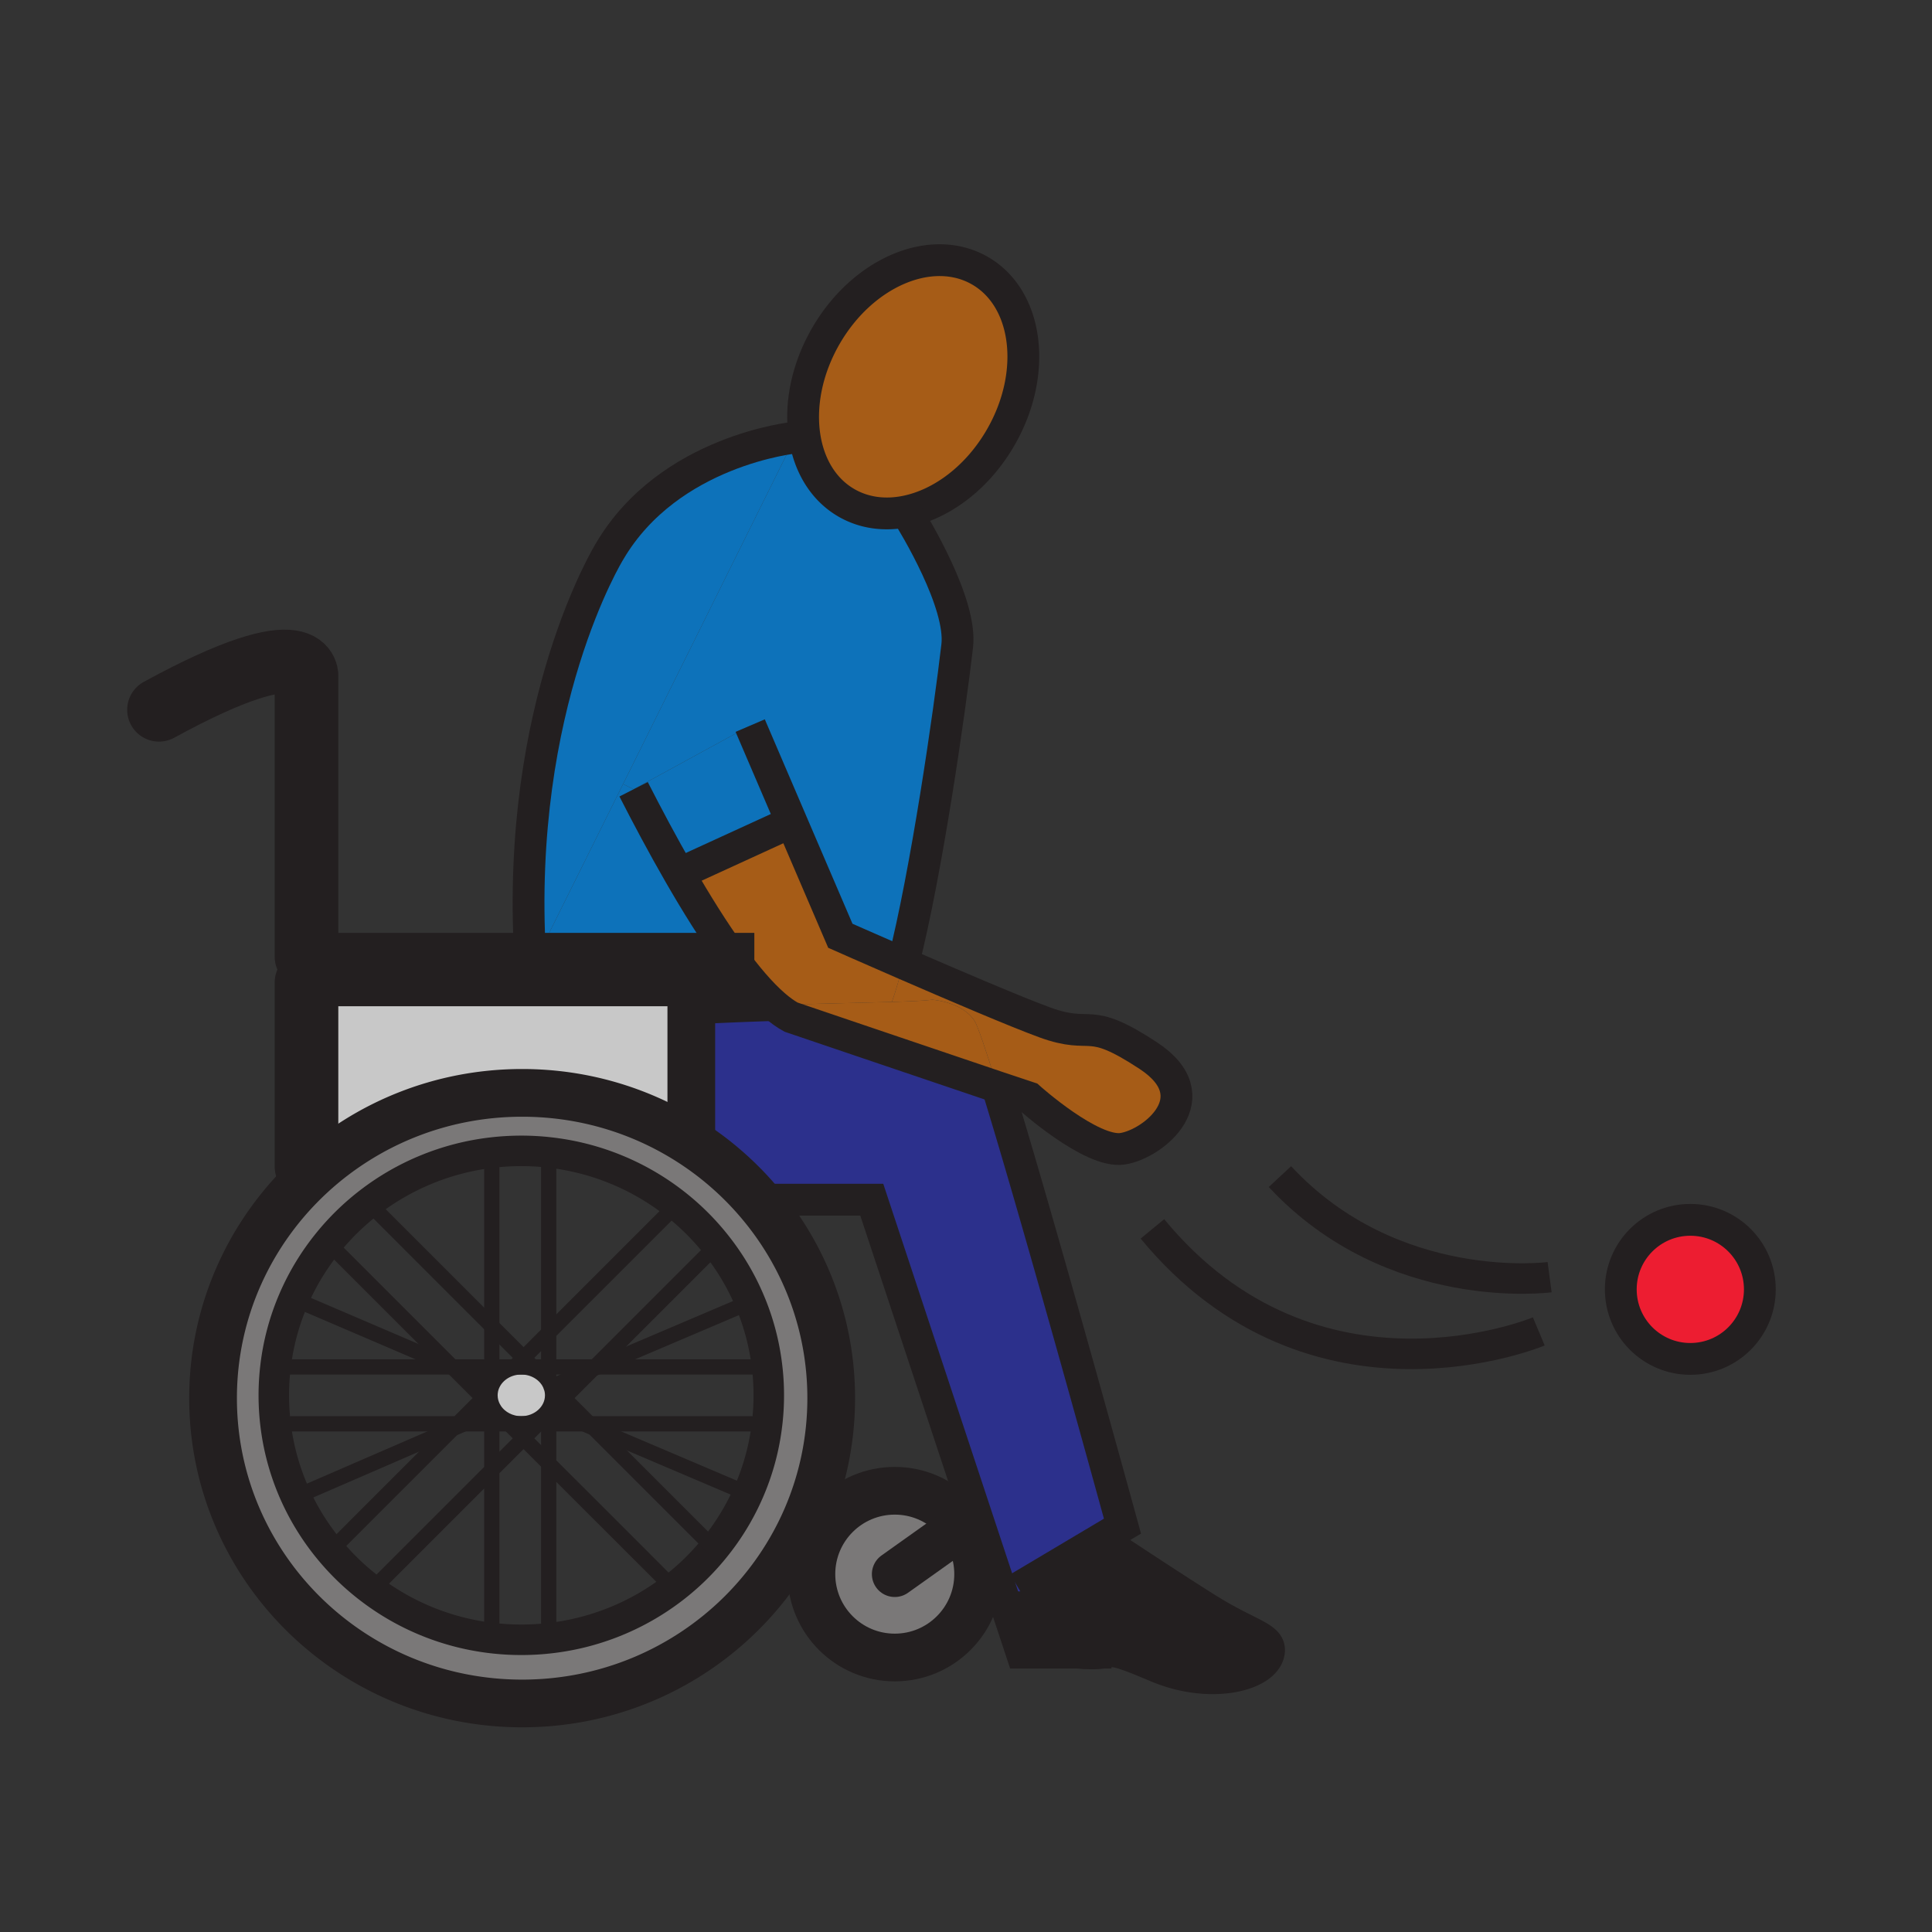 <?xml version="1.0"?><svg xmlns="http://www.w3.org/2000/svg" width="850.394" height="850.394" viewBox="0 0 850.394 850.394" overflow="visible"><rect x="0" y="0" width="850.394" height="850.394" fill="#333333" stroke="none"/><path d="M321.53 421.12h-85.01l37.74-76.02 4.63 2.3c6.05 11.85 12.89 24.72 20.08 37.2 7.47 13 15.32 25.59 23.02 36.19l-.46.33z" fill="#0d72ba"></path><path d="M340.77 442.38c-5.96-5.18-12.32-12.689-18.78-21.59-7.7-10.6-15.55-23.19-23.02-36.19l1.03-.6 48-22 .41-.18 21.48 50.07s12.08 5.35 27.69 12.14c-1.67 6.57-3.34 12.331-4.99 16.98-13.2.4-31.73.73-51.82 1.37z" fill="#a65c17" class="aac-skin-fill"></path><path d="M533.41 709.4c16.8 10.22 25.76 11.319 25.149 17.449-1.01 10.431-25.31 16.98-49.649 6.61-19-8.09-18.641-6.8-23.601-6.03h-10.64c-25.47-2.449-20.58-17.26-20.84-27.1l-2.04-3.43 34.69-20.631 2.649 4.45c.002.002 32.252 21.352 44.282 28.682z" fill="#231f20"></path><path d="M451.79 696.9l2.04 3.43c.26 9.84-4.63 24.65 20.84 27.1h-24.99l-65.96-199.37H336.7l-2.95.65a135.878 135.878 0 0 0-29.46-25.77v-59.01c12.19-.68 24.61-1.17 36.48-1.55 2.56 2.23 5.04 4.03 7.42 5.32 0 0 62.03 21.05 90.82 30.76 18.73 60.71 55.061 193.29 55.061 193.29l-7.59 4.52-34.691 20.63z" fill="#2c308c"></path><path d="M393.84 656.18c20.27 0 36.7 16.42 36.7 36.69 0 20.28-16.43 36.7-36.7 36.7s-36.69-16.42-36.69-36.7c0-20.27 16.42-36.69 36.69-36.69z" fill="#7a7878"></path><path d="M241.52 608.13c.43.71.79 1.47 1.07 2.26.42 1.19.64 2.46.64 3.78 0 6.91-6.17 12.53-13.78 12.53-4.91 0-9.22-2.351-11.65-5.87-.23-.33-.44-.67-.63-1.021l-.01-.01c-.94-1.7-1.47-3.609-1.47-5.63 0-.64.05-1.28.16-1.89.17-1.07.5-2.09.96-3.05 2.1-4.45 6.97-7.57 12.64-7.57 5.2.001 9.72 2.611 12.07 6.471zM304.29 443.93v59.011c-21.39-13.851-46.97-21.9-74.46-21.9-35.81 0-68.39 13.66-92.69 36l-2.23-3.521v-81.11h169.38v11.52z" fill="#c8c8c8"></path><path d="M304.29 502.94a135.851 135.851 0 0 1 29.46 25.77c20.04 23.4 32.12 53.66 32.12 86.7 0 74.21-60.91 134.39-136.04 134.39-75.15 0-136.05-60.18-136.05-134.39 0-38.84 16.69-73.83 43.36-98.37 24.3-22.34 56.88-36 92.69-36 27.49 0 53.07 8.05 74.46 21.9zm-62.77 218.17c20.57-2.23 39.4-10.13 54.89-22.061a107.828 107.828 0 0 0 17.94-17.47 106.627 106.627 0 0 0 14.86-24.13 105.12 105.12 0 0 0 8.43-30.681c.5-4.13.75-8.34.75-12.6s-.25-8.46-.75-12.58c-1.16-9.97-3.72-19.53-7.47-28.47a106.252 106.252 0 0 0-14.74-25.01 107.83 107.83 0 0 0-17.66-17.75 109.115 109.115 0 0 0-56.25-23.13c-3.96-.44-7.98-.66-12.06-.66-4.4 0-8.73.26-12.99.76a109.109 109.109 0 0 0-54.21 22.15 108.304 108.304 0 0 0-17.9 17.52 106.792 106.792 0 0 0-15.03 24.72c-4.08 9.37-6.85 19.42-8.07 29.94-.49 4.1-.74 8.28-.74 12.51 0 4.24.25 8.42.74 12.53 1.32 11.319 4.43 22.1 9.03 32.069a107.193 107.193 0 0 0 15.17 23.91c5.36 6.41 11.46 12.2 18.18 17.221a109.002 109.002 0 0 0 52.49 21.069c4.37.53 8.82.8 13.33.8 4.08.003 8.1-.217 12.06-.657z" fill="#7a7878"></path><path d="M398.8 225.12c-9.17 1.86-18.27.78-26.14-3.73-10.2-5.85-16.48-16.42-18.47-28.93-2.17-13.65.74-29.61 9.18-44.33 16.19-28.24 46.58-41.24 67.91-29.02 21.31 12.22 25.47 45.02 9.279 73.26-10.209 17.82-26.079 29.58-41.759 32.75z" fill="#a65c17" class="aac-skin-fill"></path><path d="M354.19 192.46c1.99 12.51 8.27 23.08 18.47 28.93 7.87 4.51 16.97 5.59 26.14 3.73 3.83 6.12 24.69 40.43 22.53 59.15-3.45 29.72-13.55 99.69-23.75 139.76-15.61-6.79-27.69-12.14-27.69-12.14l-21.48-50.07-18.2-42.44-51.32 28.02-4.63-2.3 75.7-152.49 4.23-.15z" fill="#0d72ba"></path><path d="M744.02 536.93c16.91 0 30.601 13.69 30.601 30.601s-13.69 30.609-30.601 30.609c-16.909 0-30.609-13.699-30.609-30.609s13.699-30.601 30.609-30.601z" fill="#ed1d31"></path><path d="M505.43 464.64c27.641 18.16 2.42 38.891-11.3 41-13.7 2.11-41.11-22.489-41.11-22.489-1.38-.44-6.59-2.19-14.01-4.69-4.939-15.99-8.649-27-10.149-29.27-5.51-8.29-18.48-9.15-18.48-9.15-3.12.42-9.37.71-17.79.97 1.65-4.649 3.32-10.41 4.99-16.98 21.54 9.36 49.79 21.451 62.34 26.01 21.639 7.869 17.889-3.561 45.509 14.599z" fill="#a65c17" class="aac-skin-fill"></path><path d="M392.59 441.01c8.42-.26 14.67-.55 17.79-.97 0 0 12.97.86 18.48 9.15 1.5 2.27 5.21 13.279 10.149 29.27-28.79-9.71-90.82-30.76-90.82-30.76-2.38-1.29-4.86-3.09-7.42-5.32 20.091-.64 38.621-.97 51.821-1.37z" fill="#a65c17" class="aac-skin-fill"></path><path d="M349.96 192.61l-75.7 152.49-37.74 76.02h-3.17c-6.54-111.22 34.96-178.4 34.96-178.4 26.23-44.71 81.65-50.11 81.65-50.11zM330.21 319.38l18.2 42.44-.41.18-48 22-1.03.6c-7.19-12.48-14.03-25.35-20.08-37.2l51.32-28.02z" fill="#0d72ba"></path><path d="M236.52 421.12l-2.8 5.64c-.14-1.89-.26-3.77-.37-5.64h3.17z" fill="#fff"></path><g fill="none" stroke="#231f20"><path d="M333.75 528.71c20.04 23.4 32.12 53.66 32.12 86.7 0 74.21-60.91 134.39-136.04 134.39-75.15 0-136.05-60.18-136.05-134.39 0-38.84 16.69-73.83 43.36-98.37 24.3-22.34 56.88-36 92.69-36 27.49 0 53.07 8.05 74.46 21.9a135.878 135.878 0 0 1 29.46 25.77z" stroke-width="21"></path><path d="M337.64 601.59c.5 4.12.75 8.32.75 12.58s-.25 8.47-.75 12.6a105.129 105.129 0 0 1-8.43 30.681 106.627 106.627 0 0 1-14.86 24.13 107.867 107.867 0 0 1-17.94 17.47 109.096 109.096 0 0 1-54.89 22.061c-3.96.439-7.98.659-12.06.659-4.51 0-8.96-.27-13.33-.8a109.012 109.012 0 0 1-52.49-21.069 107.905 107.905 0 0 1-18.18-17.221 107.216 107.216 0 0 1-15.17-23.91c-4.6-9.97-7.71-20.75-9.03-32.069-.49-4.11-.74-8.29-.74-12.53 0-4.229.25-8.41.74-12.51a105.273 105.273 0 0 1 8.07-29.94c3.88-8.93 8.96-17.239 15.03-24.72 5.26-6.5 11.27-12.39 17.9-17.52a109.1 109.1 0 0 1 54.21-22.15c4.26-.5 8.59-.76 12.99-.76 4.08 0 8.1.22 12.06.66 21.17 2.3 40.51 10.6 56.25 23.13a107.83 107.83 0 0 1 17.66 17.75c6 7.59 10.98 15.989 14.74 25.01a104.859 104.859 0 0 1 7.47 28.468z" stroke-width="13.429"></path><path stroke-width="6.714" d="M120.12 601.66h216.89M120.12 626.7h216.89M216.47 607.7V506.66M216.47 717.89v-95.16M241.52 609.01V506.66M241.52 723.53V621.46M315.43 548.11l-53.55 53.55-.91.91-12.81 12.82-5.32 5.31-1.32 1.32-4.68 4.68-6.4 6.4-13.97 13.97-52.83 52.83M216.47 611.66l-.62.62-3.1 3.11-11.32 11.31-2.16 2.16-53.81 53.82M297.77 530.36l-56.25 56.26-11.07 11.07-3.97 3.97"></path><path stroke-width="6.714" d="M224.04 626.7l6.4 6.4 11.08 11.08 54.87 54.85M144.37 547.01l54.52 54.52.13.13 13.73 13.73 4.41 4.41M243.78 611.01l4.38 4.38 11.31 11.31 1.87 1.87 53.01 53.01M162.28 529.51l54.19 54.2 13.98 13.98 3.97 3.97"></path><path stroke-width="6.714" d="M242.84 620.7l14.1 6 4.4 1.87 67.86 28.88M129.34 571.72l69.55 29.81.31.13 17.29 7.41M217.8 620.83l-13.54 5.87-4.99 2.16-68.96 29.9M330.16 573.12l-67.06 28.54-2.13.91-18.38 7.82"></path><path d="M242.59 610.39c.42 1.19.64 2.46.64 3.78 0 6.91-6.17 12.53-13.78 12.53-4.91 0-9.22-2.351-11.65-5.87-.23-.33-.44-.67-.63-1.021l-.01-.01c-.94-1.7-1.47-3.609-1.47-5.63 0-.64.05-1.28.16-1.89.17-1.07.5-2.09.96-3.05 2.1-4.45 6.97-7.57 12.64-7.57 5.2 0 9.72 2.609 12.07 6.47.43.711.79 1.471 1.07 2.261z" stroke-width="6.714"></path><path d="M134.91 421.12V298.31s3.53-23.29-64.93 14.12M134.91 513.52v-81.11" stroke-width="28" stroke-linecap="round" stroke-linejoin="round"></path><path stroke-width="14" d="M336.7 528.06h47.02l65.96 199.37H489.21"></path><path stroke-width="21" d="M236.52 421.12h85.01v11.29H134.91v-11.29h98.44M304.29 432.41v70.56M430.54 692.87c0 20.28-16.43 36.7-36.7 36.7s-36.69-16.42-36.69-36.7c0-20.271 16.42-36.69 36.69-36.69s36.7 16.42 36.7 36.69z"></path><path stroke-width="20.143" stroke-linecap="round" stroke-linejoin="round" d="M393.84 692.87l29.88-21.26"></path><path d="M439.01 478.46c18.73 60.71 55.061 193.29 55.061 193.29l-7.59 4.52-34.691 20.63-3.54 2.109M304.29 443.93c12.19-.68 24.61-1.17 36.48-1.55M489.13 680.72s32.25 21.351 44.28 28.681c16.8 10.22 25.76 11.319 25.149 17.449-1.01 10.431-25.31 16.98-49.649 6.61-19-8.09-18.641-6.8-23.601-6.03-1.399.221-3.229.391-6.029.301a76.499 76.499 0 0 1-4.61-.301c-25.47-2.449-20.58-17.26-20.84-27.1M354.19 192.46c-2.17-13.65.74-29.61 9.18-44.33 16.19-28.24 46.58-41.24 67.91-29.02 21.31 12.22 25.47 45.02 9.279 73.26-10.21 17.82-26.08 29.58-41.76 32.75-9.17 1.86-18.27.78-26.14-3.73-10.199-5.85-16.479-16.42-18.469-28.93z" stroke-width="14"></path><path d="M398.2 224.17s.21.33.6.95c3.83 6.12 24.69 40.43 22.53 59.15-3.45 29.72-13.55 99.69-23.75 139.76" stroke-width="14"></path><path d="M278.89 347.4c6.05 11.85 12.89 24.72 20.08 37.2 7.47 13 15.32 25.59 23.02 36.19 6.46 8.9 12.82 16.41 18.78 21.59 2.56 2.23 5.04 4.03 7.42 5.32 0 0 62.03 21.05 90.82 30.76 7.42 2.5 12.63 4.25 14.01 4.69 0 0 27.41 24.6 41.11 22.489 13.72-2.109 38.94-22.84 11.3-41-27.62-18.159-23.87-6.729-45.51-14.6-12.55-4.56-40.8-16.65-62.34-26.01-15.61-6.79-27.69-12.14-27.69-12.14l-21.48-50.07-18.2-42.44M349.96 192.61s-55.42 5.4-81.65 50.11c0 0-41.5 67.18-34.96 178.4.11 1.87.23 3.75.37 5.64M774.62 567.53c0 16.91-13.69 30.609-30.601 30.609-16.909 0-30.609-13.699-30.609-30.609s13.7-30.601 30.609-30.601c16.911.001 30.601 13.691 30.601 30.601z" stroke-width="14"></path><path d="M677.32 586.04s-98.73 41.37-170.07-45.13M682.08 562.16s-68.99 9.21-118.7-44.26" stroke-width="13.429"></path><path stroke-width="14" d="M348 362l-48 22"></path></g><path fill="none" d="M0 0h850.394v850.394H0z"></path></svg>